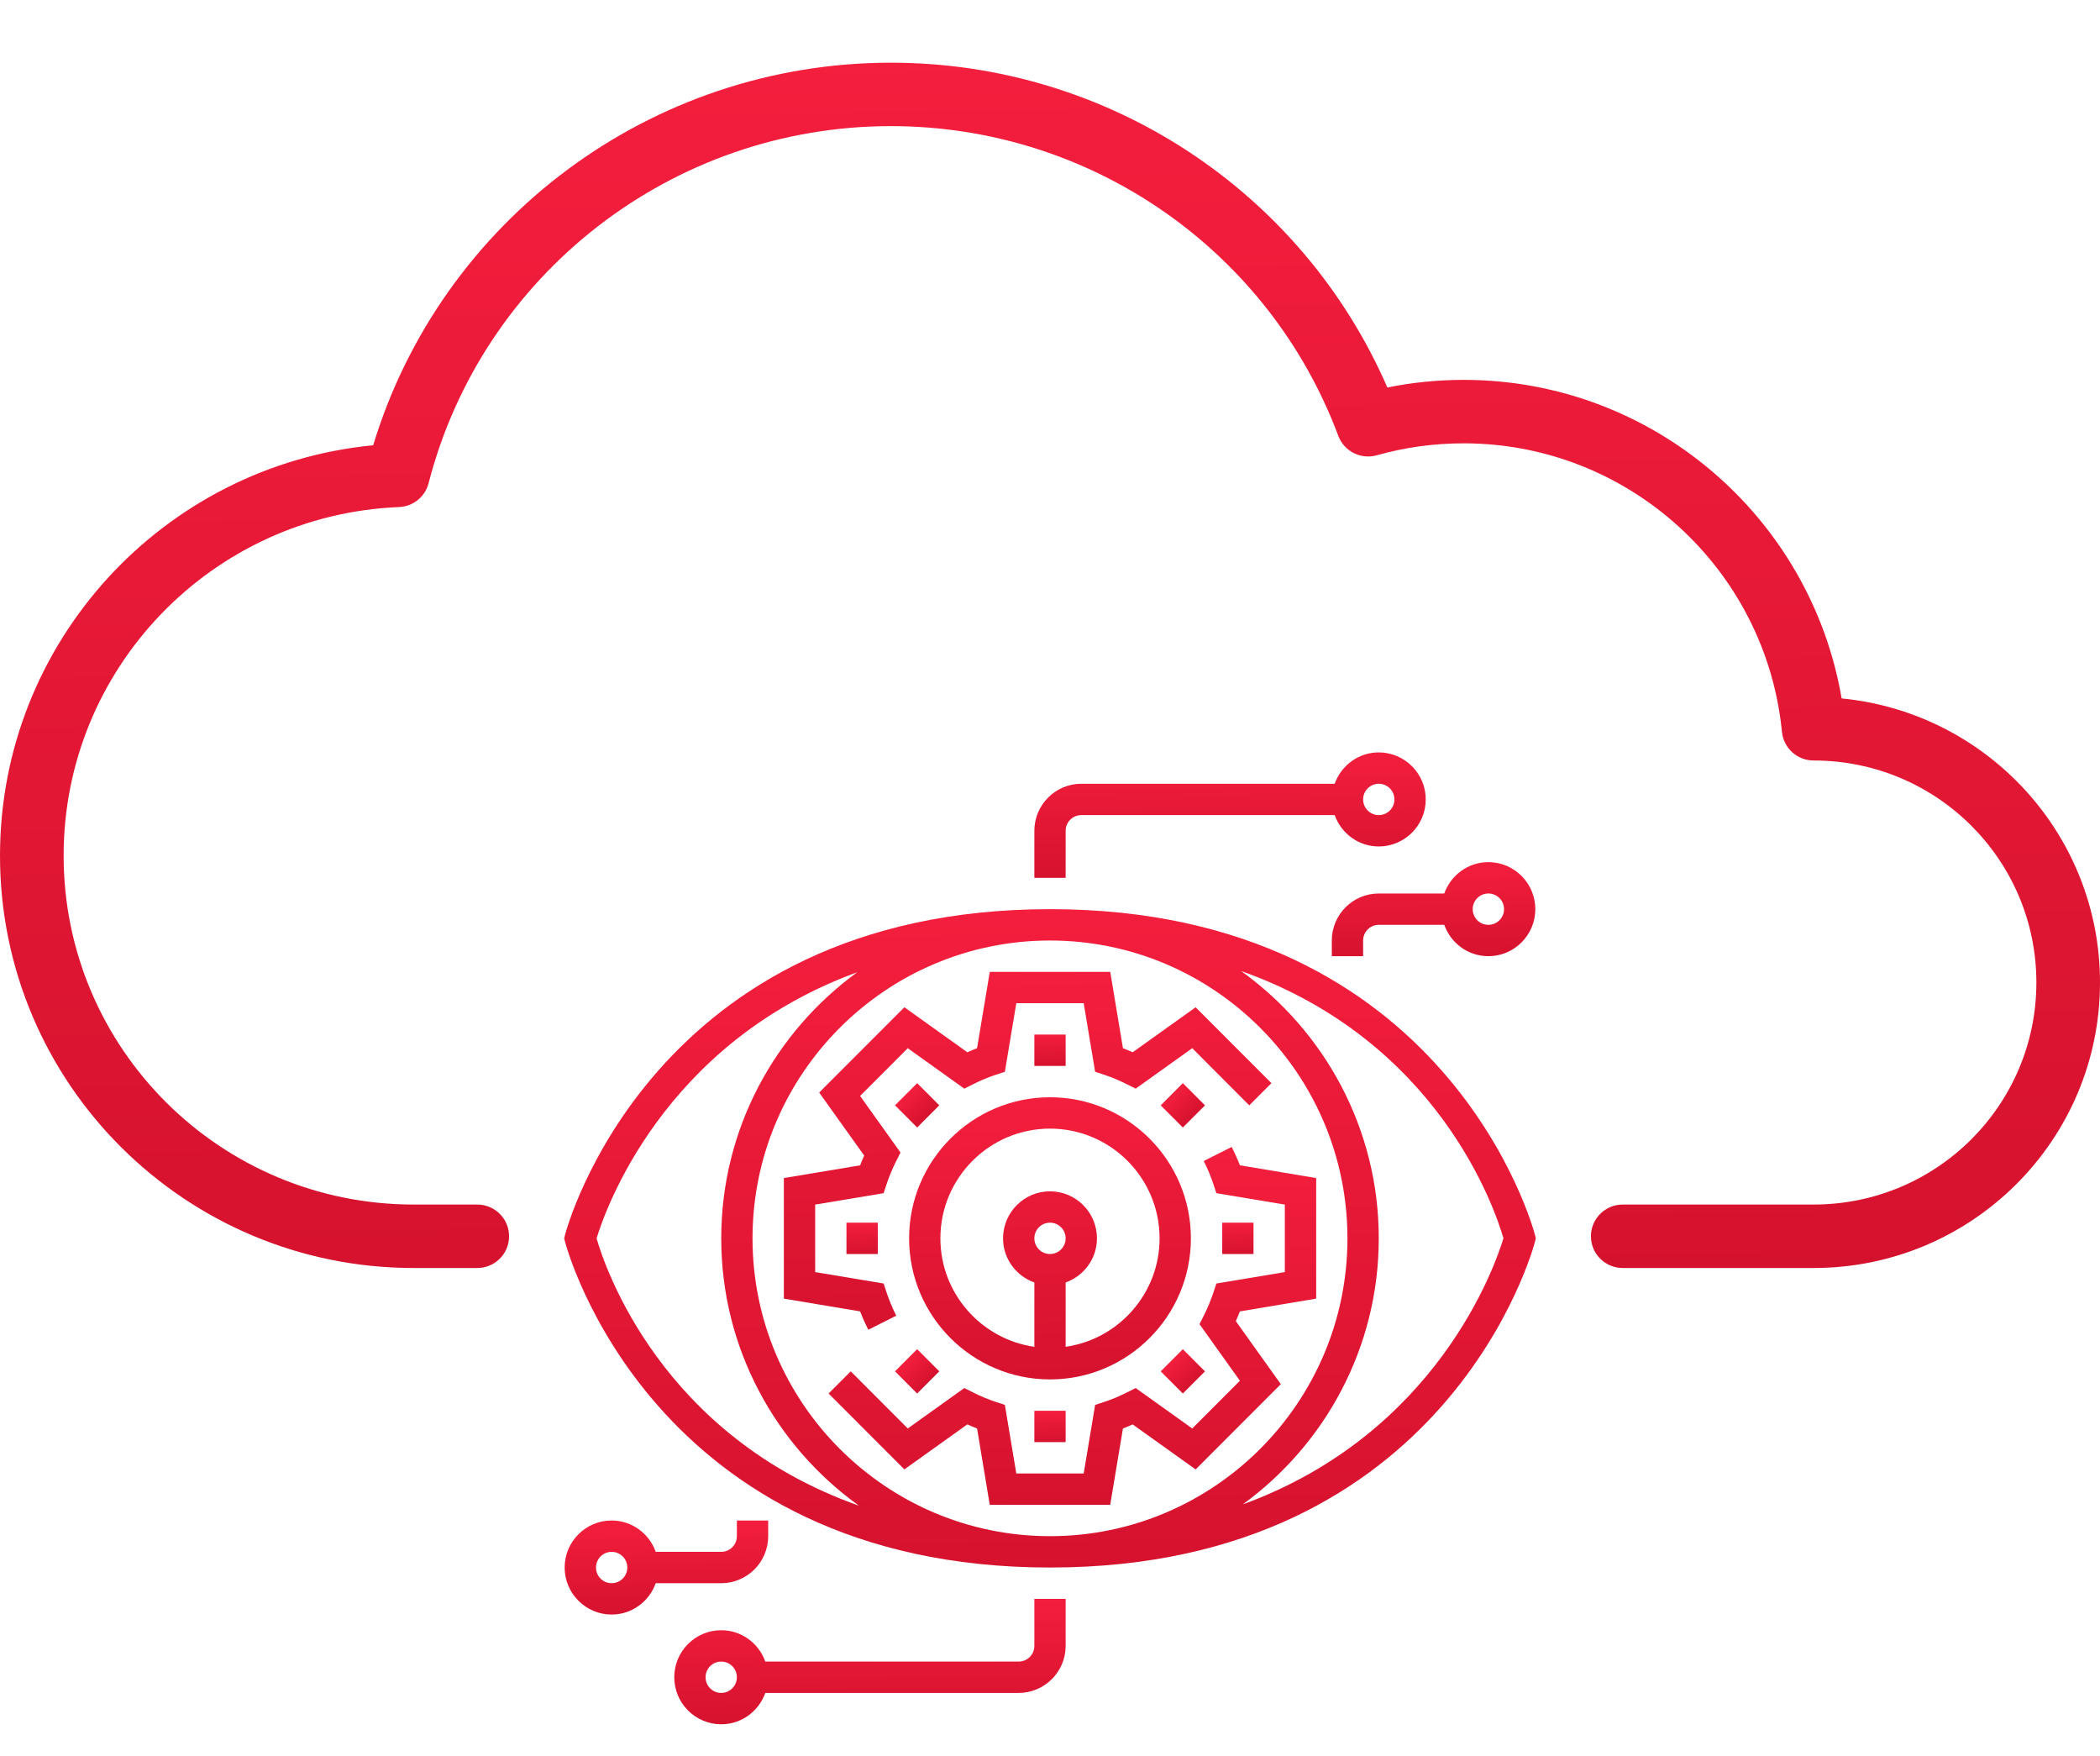 <svg width="67" height="56" viewBox="0 0 67 56" fill="none" xmlns="http://www.w3.org/2000/svg">
<rect width="67" height="56" fill="black" fill-opacity="0"/>
<rect width="67" height="53" fill="black" fill-opacity="0" transform="translate(0 2)"/>
<path d="M46.697 12.117C52.707 12.117 57.763 16.476 58.757 22.278C63.383 22.725 67 26.612 67 31.34C67 36.369 62.91 40.446 57.864 40.446H51.773C51.212 40.446 50.758 39.993 50.758 39.434C50.758 38.875 51.212 38.422 51.773 38.422H57.864C61.788 38.422 64.97 35.252 64.97 31.34C64.97 27.429 61.788 24.258 57.864 24.258C57.341 24.258 56.904 23.863 56.853 23.345C56.342 18.146 51.955 14.141 46.697 14.141C45.749 14.141 44.819 14.27 43.926 14.522C43.417 14.666 42.883 14.396 42.698 13.902C40.496 8.011 34.837 4.023 28.424 4.023C21.432 4.023 15.388 8.76 13.674 15.414C13.563 15.847 13.18 16.155 12.732 16.174C6.764 16.417 2.03 21.319 2.03 27.293C2.03 33.44 7.03 38.422 13.197 38.422H15.227C15.788 38.422 16.242 38.875 16.242 39.434C16.242 39.993 15.788 40.446 15.227 40.446H13.197C5.908 40.446 0 34.557 0 27.293C0 20.483 5.205 14.851 11.906 14.203C14.084 7.034 20.75 2 28.424 2C35.385 2 41.561 6.145 44.263 12.36C45.058 12.199 45.872 12.117 46.697 12.117Z" fill="url(#paint0_linear)"/>
<rect width="31" height="31" fill="black" fill-opacity="0" transform="translate(18 24)"/>
<path d="M33.5 44C35.979 44 37.995 41.981 37.995 39.5C37.995 37.019 35.979 35 33.5 35C31.021 35 29.005 37.019 29.005 39.5C29.005 41.981 31.021 44 33.5 44ZM33.001 39.5C33.001 39.224 33.224 39 33.5 39C33.776 39 33.999 39.224 33.999 39.5C33.999 39.776 33.776 40 33.5 40C33.224 40 33.001 39.776 33.001 39.5ZM33.5 36C35.428 36 36.996 37.57 36.996 39.5C36.996 41.26 35.691 42.716 33.999 42.96V40.908C34.579 40.701 34.998 40.151 34.998 39.5C34.998 38.673 34.326 38 33.5 38C32.674 38 32.002 38.673 32.002 39.5C32.002 40.151 32.421 40.701 33.001 40.908V42.96C31.309 42.716 30.003 41.26 30.003 39.5C30.003 37.57 31.572 36 33.5 36Z" fill="url(#paint1_linear)"/>
<path d="M39.298 36.584L38.405 37.033C38.529 37.279 38.633 37.529 38.713 37.773L38.808 38.059L40.992 38.423V40.577L38.808 40.941L38.714 41.227C38.633 41.471 38.529 41.721 38.406 41.967L38.27 42.237L39.559 44.042L38.038 45.565L36.234 44.275L35.965 44.41C35.719 44.535 35.471 44.639 35.226 44.719L34.94 44.813L34.575 47H32.425L32.06 44.813L31.774 44.719C31.53 44.639 31.282 44.535 31.036 44.41L30.766 44.275L28.962 45.565L27.142 43.742L26.436 44.45L28.854 46.87L30.863 45.434C30.966 45.481 31.069 45.525 31.173 45.565L31.578 48H35.421L35.827 45.565C35.931 45.525 36.034 45.481 36.137 45.435L38.146 46.871L40.864 44.151L39.429 42.141C39.475 42.037 39.519 41.933 39.558 41.83L41.992 41.423V37.577L39.558 37.17C39.483 36.975 39.396 36.779 39.298 36.584Z" fill="url(#paint2_linear)"/>
<path d="M25.009 37.577V41.423L27.442 41.83C27.517 42.026 27.604 42.221 27.702 42.416L28.594 41.967C28.471 41.721 28.367 41.471 28.286 41.227L28.192 40.941L26.008 40.577V38.423L28.192 38.059L28.286 37.773C28.367 37.529 28.471 37.279 28.594 37.033L28.73 36.763L27.441 34.958L28.962 33.435L30.766 34.725L31.035 34.59C31.281 34.465 31.529 34.361 31.774 34.281L32.06 34.187L32.425 32H34.575L34.94 34.187L35.226 34.281C35.47 34.361 35.718 34.465 35.964 34.59L36.234 34.725L38.038 33.435L39.858 35.258L40.565 34.55L38.146 32.13L36.137 33.565C36.034 33.519 35.931 33.475 35.827 33.435L35.422 31H31.579L31.173 33.435C31.07 33.475 30.966 33.519 30.863 33.565L28.854 32.129L26.136 34.85L27.572 36.86C27.525 36.964 27.482 37.068 27.442 37.171L25.009 37.577Z" fill="url(#paint3_linear)"/>
<path d="M33.999 33H33.001V34H33.999V33Z" fill="url(#paint4_linear)"/>
<path d="M29.262 34.55L28.555 35.257L29.262 35.964L29.968 35.257L29.262 34.55Z" fill="url(#paint5_linear)"/>
<path d="M28.006 39H27.006V40H28.006V39Z" fill="url(#paint6_linear)"/>
<path d="M29.261 43.035L28.555 43.742L29.261 44.45L29.968 43.742L29.261 43.035Z" fill="url(#paint7_linear)"/>
<path d="M33.999 45H33.001V46H33.999V45Z" fill="url(#paint8_linear)"/>
<path d="M37.738 43.036L37.032 43.743L37.738 44.45L38.444 43.743L37.738 43.036Z" fill="url(#paint9_linear)"/>
<path d="M39.993 39H38.995V40H39.993V39Z" fill="url(#paint10_linear)"/>
<path d="M37.738 34.55L37.032 35.258L37.738 35.965L38.445 35.258L37.738 34.55Z" fill="url(#paint11_linear)"/>
<path d="M48.969 39.379C48.944 39.275 46.23 29 33.5 29C20.77 29 18.056 39.275 18.03 39.379L18 39.5L18.031 39.621C18.056 39.725 20.77 50 33.5 50C46.23 50 48.944 39.725 48.969 39.621L49 39.5L48.969 39.379ZM19.034 39.502C19.295 38.636 21.141 33.279 27.35 31.012C24.726 32.923 23.011 36.011 23.011 39.5C23.011 43.013 24.749 46.12 27.403 48.027C21.1 45.797 19.3 40.429 19.034 39.502ZM33.5 30C38.733 30 42.99 34.261 42.99 39.5C42.99 44.739 38.733 49 33.5 49C28.267 49 24.009 44.739 24.009 39.5C24.009 34.261 28.267 30 33.5 30ZM39.65 47.987C42.274 46.077 43.989 42.989 43.989 39.5C43.989 35.987 42.251 32.88 39.597 30.973C45.9 33.203 47.699 38.571 47.967 39.497C47.705 40.364 45.859 45.721 39.65 47.987Z" fill="url(#paint12_linear)"/>
<path d="M33.001 52.5C33.001 52.776 32.777 53 32.501 53H24.417C24.21 52.419 23.661 52 23.011 52C22.184 52 21.512 52.673 21.512 53.5C21.512 54.327 22.184 55 23.011 55C23.661 55 24.21 54.581 24.417 54H32.501C33.327 54 33.999 53.327 33.999 52.5V51H33.001V52.5ZM23.011 54C22.735 54 22.511 53.776 22.511 53.5C22.511 53.224 22.735 53 23.011 53C23.286 53 23.51 53.224 23.51 53.5C23.51 53.776 23.286 54 23.011 54Z" fill="url(#paint13_linear)"/>
<path d="M23.011 50.5C23.837 50.5 24.509 49.827 24.509 49V48.5H23.51V49C23.51 49.276 23.286 49.5 23.011 49.5H20.921C20.714 48.919 20.164 48.5 19.514 48.5C18.688 48.5 18.015 49.173 18.015 50C18.015 50.827 18.688 51.5 19.514 51.5C20.164 51.5 20.714 51.081 20.921 50.5H23.011ZM19.514 50.5C19.238 50.5 19.015 50.276 19.015 50C19.015 49.724 19.238 49.5 19.514 49.5C19.79 49.5 20.014 49.724 20.014 50C20.014 50.276 19.79 50.5 19.514 50.5Z" fill="url(#paint14_linear)"/>
<path d="M33.999 26.5C33.999 26.224 34.223 26 34.499 26H42.583C42.79 26.581 43.339 27 43.989 27C44.816 27 45.488 26.327 45.488 25.5C45.488 24.673 44.816 24 43.989 24C43.339 24 42.79 24.419 42.583 25H34.499C33.673 25 33.001 25.673 33.001 26.5V28H33.999V26.5ZM43.989 25C44.265 25 44.489 25.224 44.489 25.5C44.489 25.776 44.265 26 43.989 26C43.714 26 43.49 25.776 43.49 25.5C43.49 25.224 43.714 25 43.989 25Z" fill="url(#paint15_linear)"/>
<path d="M43.989 28.5C43.163 28.5 42.491 29.173 42.491 30V30.5H43.49V30C43.49 29.724 43.714 29.5 43.989 29.5H46.079C46.286 30.081 46.836 30.5 47.486 30.5C48.312 30.5 48.984 29.827 48.984 29C48.984 28.173 48.312 27.5 47.486 27.5C46.836 27.5 46.286 27.919 46.079 28.5H43.989ZM47.486 28.5C47.762 28.5 47.986 28.724 47.986 29C47.986 29.276 47.762 29.5 47.486 29.5C47.21 29.5 46.986 29.276 46.986 29C46.986 28.724 47.21 28.5 47.486 28.5Z" fill="url(#paint16_linear)"/>
<defs>
<linearGradient id="paint0_linear" x1="0" y1="2" x2="0.459" y2="41.225" gradientUnits="userSpaceOnUse">
<stop stop-color="#F41E3D"/>
<stop offset="1" stop-color="#D5122E"/>
</linearGradient>
<linearGradient id="paint1_linear" x1="29.005" y1="35" x2="29.192" y2="44.18" gradientUnits="userSpaceOnUse">
<stop stop-color="#F41E3D"/>
<stop offset="1" stop-color="#D5122E"/>
</linearGradient>
<linearGradient id="paint2_linear" x1="26.436" y1="36.584" x2="26.61" y2="48.23" gradientUnits="userSpaceOnUse">
<stop stop-color="#F41E3D"/>
<stop offset="1" stop-color="#D5122E"/>
</linearGradient>
<linearGradient id="paint3_linear" x1="25.009" y1="31" x2="25.183" y2="42.646" gradientUnits="userSpaceOnUse">
<stop stop-color="#F41E3D"/>
<stop offset="1" stop-color="#D5122E"/>
</linearGradient>
<linearGradient id="paint4_linear" x1="33.001" y1="33" x2="33.021" y2="34.02" gradientUnits="userSpaceOnUse">
<stop stop-color="#F41E3D"/>
<stop offset="1" stop-color="#D5122E"/>
</linearGradient>
<linearGradient id="paint5_linear" x1="28.555" y1="35.257" x2="29.291" y2="35.963" gradientUnits="userSpaceOnUse">
<stop stop-color="#F41E3D"/>
<stop offset="1" stop-color="#D5122E"/>
</linearGradient>
<linearGradient id="paint6_linear" x1="27.006" y1="39" x2="27.027" y2="40.02" gradientUnits="userSpaceOnUse">
<stop stop-color="#F41E3D"/>
<stop offset="1" stop-color="#D5122E"/>
</linearGradient>
<linearGradient id="paint7_linear" x1="28.555" y1="43.742" x2="29.291" y2="44.448" gradientUnits="userSpaceOnUse">
<stop stop-color="#F41E3D"/>
<stop offset="1" stop-color="#D5122E"/>
</linearGradient>
<linearGradient id="paint8_linear" x1="33.001" y1="45" x2="33.021" y2="46.02" gradientUnits="userSpaceOnUse">
<stop stop-color="#F41E3D"/>
<stop offset="1" stop-color="#D5122E"/>
</linearGradient>
<linearGradient id="paint9_linear" x1="37.032" y1="43.743" x2="37.767" y2="44.449" gradientUnits="userSpaceOnUse">
<stop stop-color="#F41E3D"/>
<stop offset="1" stop-color="#D5122E"/>
</linearGradient>
<linearGradient id="paint10_linear" x1="38.995" y1="39" x2="39.015" y2="40.02" gradientUnits="userSpaceOnUse">
<stop stop-color="#F41E3D"/>
<stop offset="1" stop-color="#D5122E"/>
</linearGradient>
<linearGradient id="paint11_linear" x1="37.032" y1="35.258" x2="37.768" y2="35.963" gradientUnits="userSpaceOnUse">
<stop stop-color="#F41E3D"/>
<stop offset="1" stop-color="#D5122E"/>
</linearGradient>
<linearGradient id="paint12_linear" x1="18" y1="29" x2="18.296" y2="50.425" gradientUnits="userSpaceOnUse">
<stop stop-color="#F41E3D"/>
<stop offset="1" stop-color="#D5122E"/>
</linearGradient>
<linearGradient id="paint13_linear" x1="21.512" y1="51" x2="21.539" y2="55.081" gradientUnits="userSpaceOnUse">
<stop stop-color="#F41E3D"/>
<stop offset="1" stop-color="#D5122E"/>
</linearGradient>
<linearGradient id="paint14_linear" x1="18.015" y1="48.5" x2="18.044" y2="51.561" gradientUnits="userSpaceOnUse">
<stop stop-color="#F41E3D"/>
<stop offset="1" stop-color="#D5122E"/>
</linearGradient>
<linearGradient id="paint15_linear" x1="33.001" y1="24" x2="33.027" y2="28.081" gradientUnits="userSpaceOnUse">
<stop stop-color="#F41E3D"/>
<stop offset="1" stop-color="#D5122E"/>
</linearGradient>
<linearGradient id="paint16_linear" x1="42.491" y1="27.5" x2="42.52" y2="30.561" gradientUnits="userSpaceOnUse">
<stop stop-color="#F41E3D"/>
<stop offset="1" stop-color="#D5122E"/>
</linearGradient>
</defs>
</svg>
